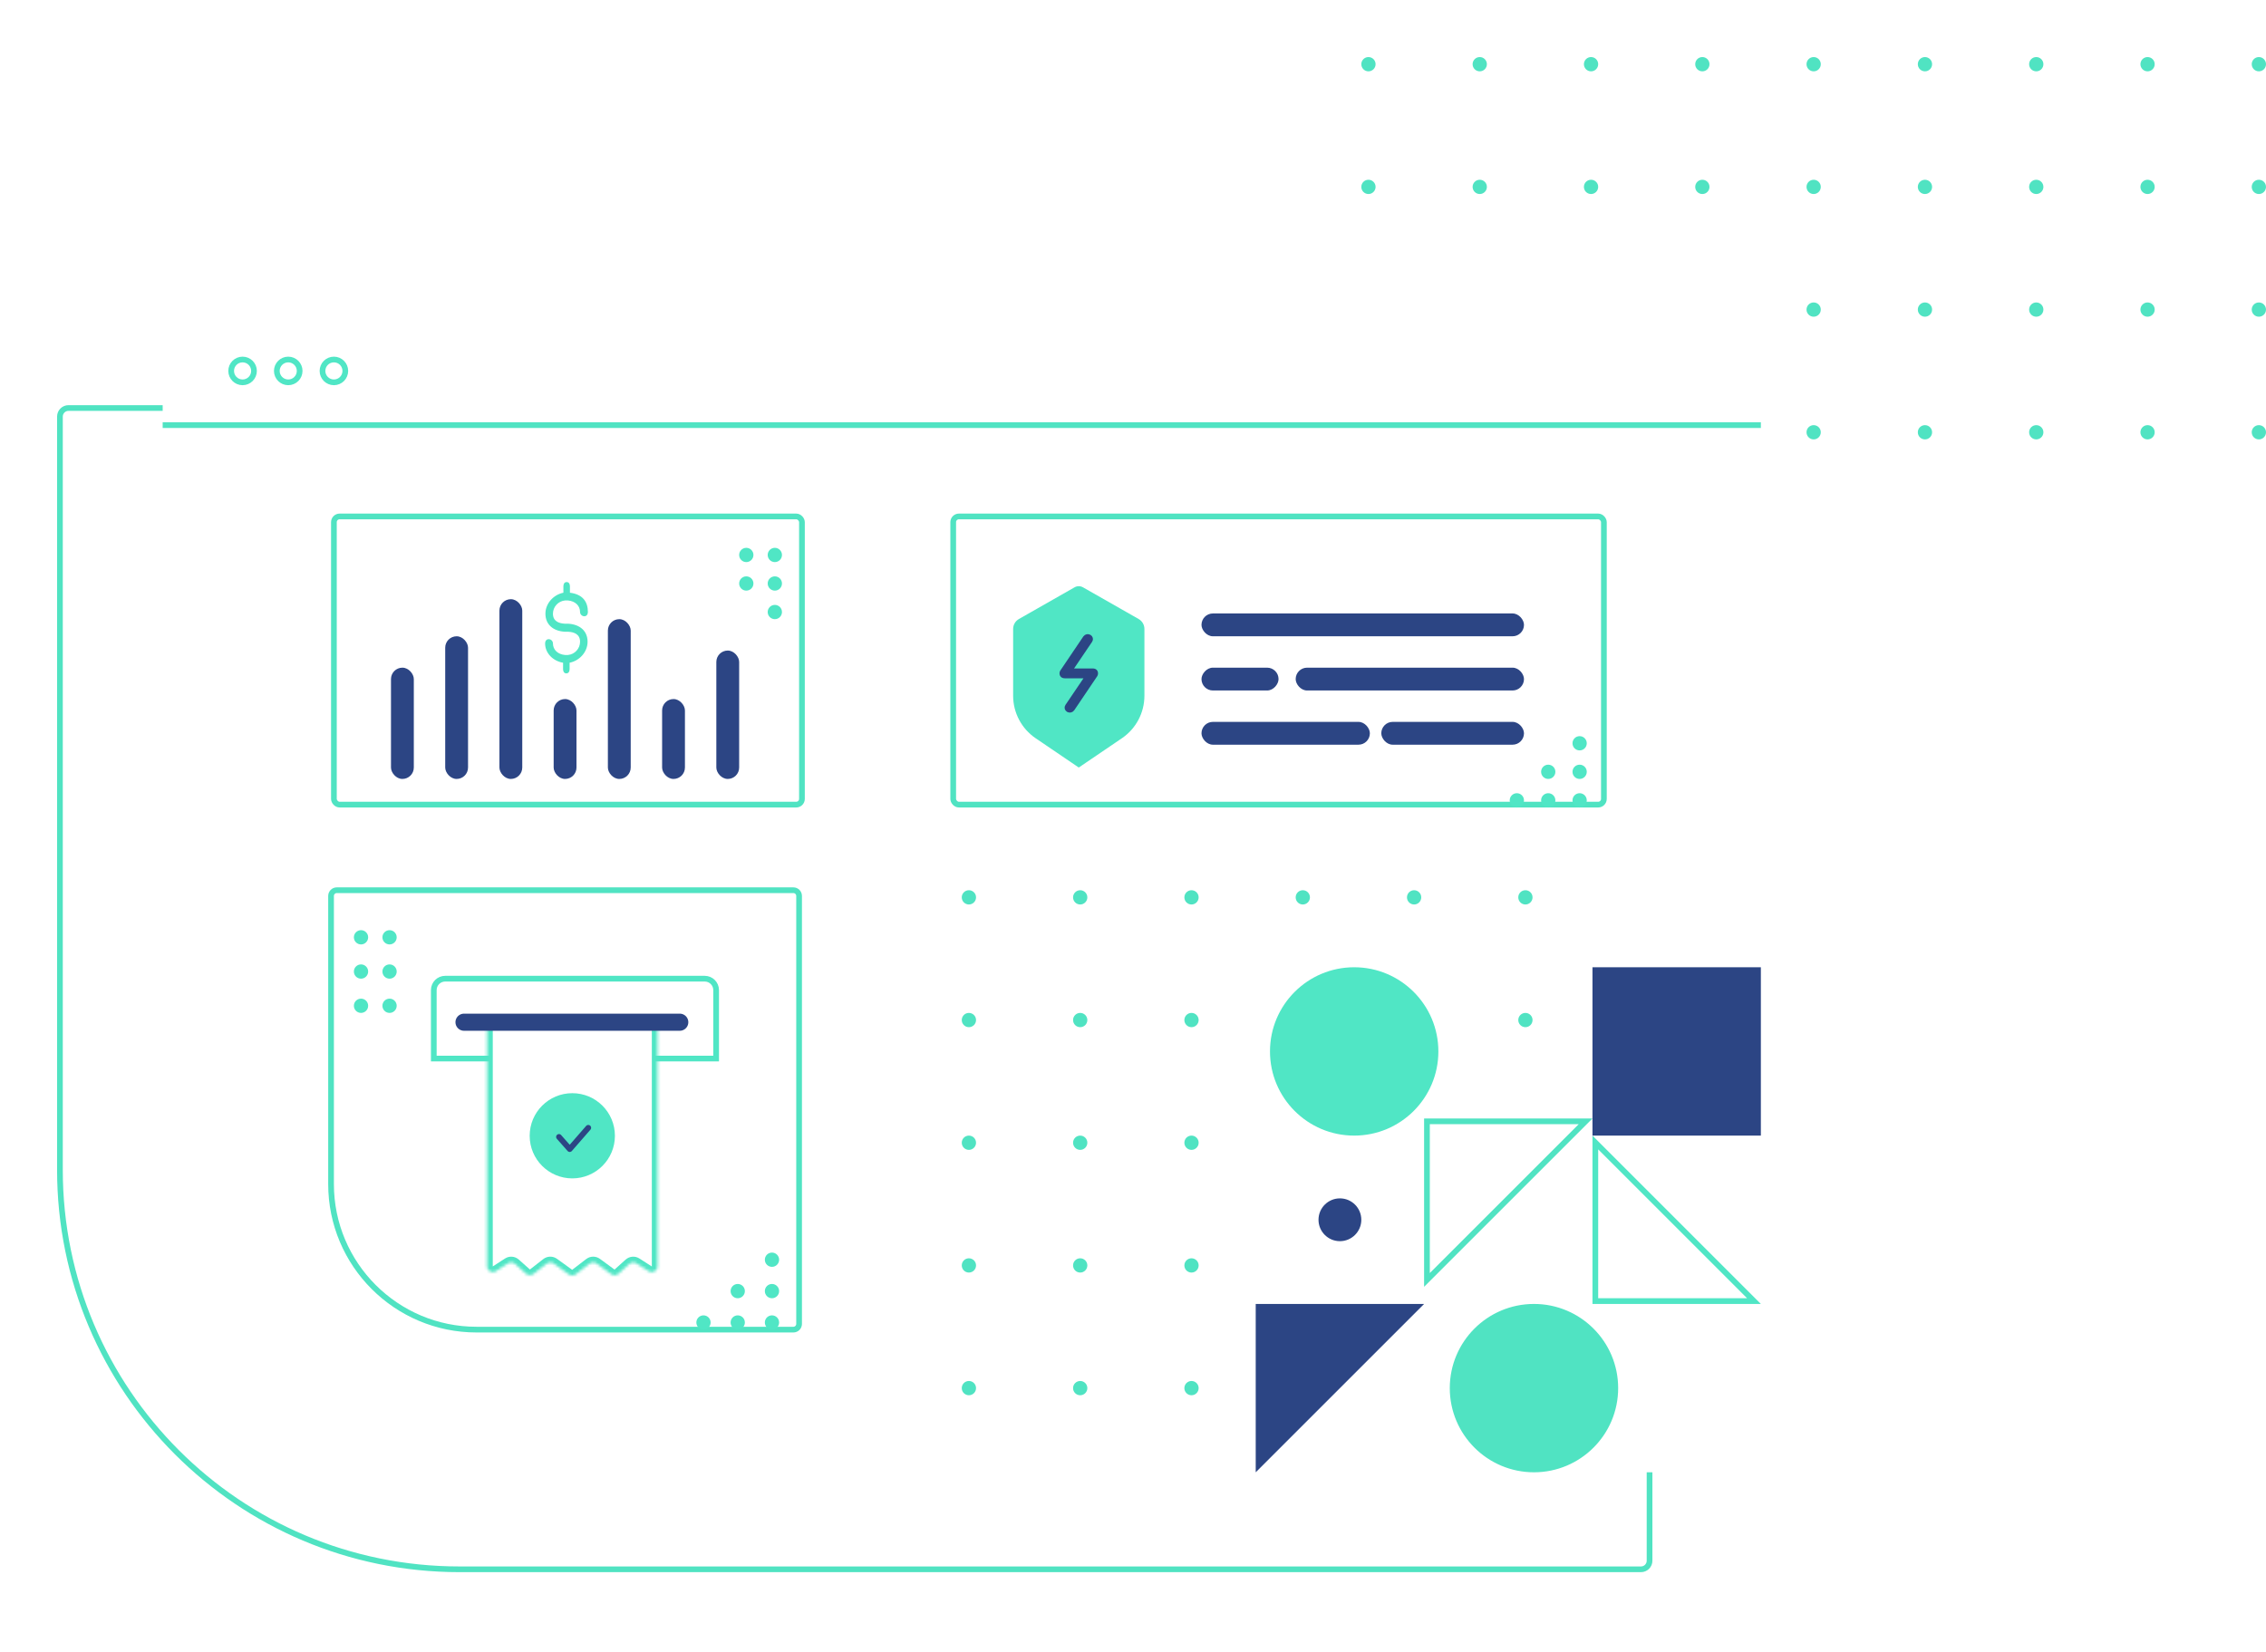 <svg width="794" height="579" viewBox="0 0 794 579" fill="none" xmlns="http://www.w3.org/2000/svg">
<g filter="url(#filter0_dd)">
<path d="M57 106H617V515H167C106.249 515 57 465.751 57 405V106Z" fill="white"/>
</g>
<g filter="url(#filter1_dd)">
<path d="M21 152C21 150.343 22.343 149 24 149H578V553C578 554.657 576.657 556 575 556H161C83.68 556 21 493.32 21 416V152Z" stroke="#50E3C2" stroke-width="2"/>
</g>
<path d="M57 107H617V516H167C106.249 516 57 466.751 57 406V107Z" fill="white"/>
<circle cx="85" cy="130" r="4" stroke="#50E6C5" stroke-width="2"/>
<circle cx="101" cy="130" r="4" stroke="#50E6C5" stroke-width="2"/>
<circle cx="117" cy="130" r="4" stroke="#50E6C5" stroke-width="2"/>
<path d="M440 516V457H499L440 516Z" fill="#2C4584"/>
<g filter="url(#filter2_dd)">
<path d="M555.586 399L500 454.586V399H555.586Z" stroke="#50E3C2" stroke-width="2"/>
</g>
<path d="M559 400.414L614.586 456H559V400.414Z" stroke="#50E6C5" stroke-width="2"/>
<circle cx="474.5" cy="368.5" r="29.5" fill="#50E6C5"/>
<circle cx="469.5" cy="427.5" r="7.5" fill="#2C4584"/>
<circle cx="537.5" cy="486.5" r="28.5" fill="#50E3C2" stroke="#50E3C2" stroke-width="2"/>
<rect x="558" y="339" width="59" height="59" fill="#2C4584"/>
<circle cx="339.5" cy="314.5" r="2.5" fill="#50E3C2"/>
<circle cx="339.5" cy="357.5" r="2.5" fill="#50E3C2"/>
<circle cx="339.5" cy="400.5" r="2.5" fill="#50E3C2"/>
<circle cx="339.5" cy="443.5" r="2.5" fill="#50E3C2"/>
<circle cx="339.5" cy="486.5" r="2.5" fill="#50E3C2"/>
<circle cx="378.5" cy="314.5" r="2.5" fill="#50E3C2"/>
<circle cx="378.5" cy="357.5" r="2.5" fill="#50E3C2"/>
<circle cx="378.5" cy="400.5" r="2.5" fill="#50E3C2"/>
<circle cx="378.5" cy="443.5" r="2.5" fill="#50E3C2"/>
<circle cx="378.5" cy="486.5" r="2.5" fill="#50E3C2"/>
<circle cx="417.5" cy="314.5" r="2.5" fill="#50E3C2"/>
<circle cx="417.5" cy="357.5" r="2.5" fill="#50E3C2"/>
<circle cx="417.5" cy="400.5" r="2.5" fill="#50E3C2"/>
<circle cx="417.5" cy="443.5" r="2.5" fill="#50E3C2"/>
<circle cx="417.5" cy="486.5" r="2.5" fill="#50E3C2"/>
<circle cx="456.5" cy="314.5" r="2.5" fill="#50E3C2"/>
<circle cx="495.5" cy="314.5" r="2.5" fill="#50E3C2"/>
<circle cx="534.5" cy="314.5" r="2.5" fill="#50E3C2"/>
<circle cx="534.5" cy="357.5" r="2.5" fill="#50E3C2"/>
<rect x="137" y="234" width="8" height="39" rx="4" fill="#2C4584"/>
<rect x="156" y="223" width="8" height="50" rx="4" fill="#2C4584"/>
<rect x="175" y="210" width="8" height="63" rx="4" fill="#2C4584"/>
<rect x="194" y="245" width="8" height="28" rx="4" fill="#2C4584"/>
<rect x="213" y="217" width="8" height="56" rx="4" fill="#2C4584"/>
<rect x="232" y="245" width="8" height="28" rx="4" fill="#2C4584"/>
<rect x="251" y="228" width="8" height="45" rx="4" fill="#2C4584"/>
<path d="M197.985 210.445C198.328 210.445 198.672 210.445 199.015 210.445C201.534 210.671 203.252 212.254 203.252 214.516C203.252 215.307 203.939 215.986 204.74 215.986C205.542 215.986 206 215.307 206 214.516C206 211.011 204.282 208.297 199.702 207.731V205.47C199.702 204.678 199.359 204 198.557 204C197.756 204 197.412 204.678 197.412 205.47V207.731C193.977 208.41 191.115 211.463 191.115 215.081C191.115 218.813 193.748 221.187 197.985 221.413C198.328 221.413 198.557 221.413 199.13 221.413C201.076 221.526 203.252 222.205 203.252 224.919C203.252 227.293 201.42 229.329 199.015 229.555C198.672 229.555 198.328 229.555 197.985 229.555C195.466 229.329 193.748 227.746 193.748 225.484C193.748 224.693 193.061 224.014 192.26 224.014C191.458 224.014 191 224.693 191 225.484C191 228.989 193.863 231.703 197.298 232.269V234.53C197.298 235.322 197.641 236 198.443 236C199.244 236 199.588 235.322 199.588 234.53V232.269C203.023 231.59 205.885 228.537 205.885 224.919C205.885 221.187 203.252 218.813 199.015 218.587C198.672 218.587 198.443 218.587 197.87 218.587C195.924 218.473 193.748 217.795 193.748 215.081C193.748 212.707 195.58 210.671 197.985 210.445Z" fill="#50E6C5"/>
<g filter="url(#filter3_dd)">
<rect x="117" y="187" width="164" height="101" rx="2" stroke="#50E3C2" stroke-width="2"/>
</g>
<path d="M357.02 216.952L376.515 205.846C377.436 205.322 378.564 205.322 379.485 205.846L398.98 216.952C400.229 217.663 401 218.99 401 220.427V243.844C401 249.808 398.047 255.384 393.114 258.735L378 269L362.886 258.735C357.953 255.384 355 249.808 355 243.844V220.427C355 218.99 355.771 217.663 357.02 216.952Z" fill="#50E6C5"/>
<rect width="27" height="8" rx="4" transform="matrix(-1 0 0 1 448 234)" fill="#2C4584"/>
<rect x="484" y="253" width="50" height="8" rx="4" fill="#2C4584"/>
<rect x="421" y="253" width="59" height="8" rx="4" fill="#2C4584"/>
<rect x="454" y="234" width="80" height="8" rx="4" fill="#2C4584"/>
<rect x="421" y="215" width="113" height="8" rx="4" fill="#2C4584"/>
<path d="M382.883 235.024H374.938L382.055 224.508C382.386 224.058 382.221 223.457 381.724 223.156C381.228 222.856 380.566 223.006 380.234 223.457L372.124 235.474C371.959 235.775 371.959 236.225 372.124 236.526C372.29 236.826 372.621 236.976 373.117 236.976H381.062L373.945 247.492C373.614 247.942 373.779 248.543 374.276 248.844C374.772 249.144 375.434 248.994 375.766 248.543L383.876 236.526C384.041 236.225 384.041 235.775 383.876 235.474C383.71 235.174 383.379 235.024 382.883 235.024Z" fill="#2C4584" stroke="#2C4584" stroke-width="1.5" stroke-miterlimit="10"/>
<g filter="url(#filter4_dd)">
<rect x="334" y="187" width="228" height="101" rx="2" stroke="#50E3C2" stroke-width="2"/>
</g>
<path d="M57 149H617" stroke="#50E3C2" stroke-width="2"/>
<circle r="2.5" transform="matrix(1 0 0 -1 553.5 270.5)" fill="#50E6C5"/>
<circle r="2.5" transform="matrix(1 0 0 -1 553.5 260.5)" fill="#50E6C5"/>
<circle r="2.5" transform="matrix(1 0 0 -1 553.5 280.5)" fill="#50E6C5"/>
<circle r="2.5" transform="matrix(1 0 0 -1 542.5 280.5)" fill="#50E6C5"/>
<circle r="2.5" transform="matrix(1 0 0 -1 542.5 270.5)" fill="#50E6C5"/>
<circle r="2.5" transform="matrix(1 0 0 -1 531.5 280.5)" fill="#50E6C5"/>
<circle r="2.5" transform="matrix(1 0 0 -1 261.5 194.5)" fill="#50E6C5"/>
<circle r="2.5" transform="matrix(1 0 0 -1 271.5 194.5)" fill="#50E6C5"/>
<circle r="2.5" transform="matrix(1 0 0 -1 271.5 204.5)" fill="#50E6C5"/>
<circle r="2.5" transform="matrix(1 0 0 -1 271.5 214.5)" fill="#50E6C5"/>
<circle r="2.5" transform="matrix(1 0 0 -1 261.5 204.5)" fill="#50E6C5"/>
<path d="M171.972 370.999H152V347C152 344.791 153.791 343 156 343H246.929C249.138 343 250.929 344.791 250.929 347V370.999H229.099" stroke="#50E6C5" stroke-width="2"/>
<mask id="path-63-inside-1" fill="white">
<path d="M170.666 356.999H230.396V443.865C230.396 445.447 228.646 446.403 227.315 445.547L222.97 442.754C222.212 442.267 221.221 442.347 220.551 442.95L216.673 446.44C215.968 447.074 214.916 447.127 214.152 446.566L209.038 442.816C208.321 442.29 207.343 442.301 206.637 442.842L201.713 446.621C201.011 447.16 200.04 447.174 199.324 446.656L193.999 442.808C193.278 442.287 192.299 442.305 191.598 442.852L186.914 446.503C186.152 447.097 185.074 447.061 184.353 446.418L180.458 442.943C179.786 442.344 178.796 442.268 178.04 442.757L173.752 445.531C172.422 446.392 170.666 445.437 170.666 443.852V356.999Z"/>
</mask>
<path d="M170.666 356.999V354.999H168.666V356.999H170.666ZM230.396 356.999H232.396V354.999H230.396V356.999ZM222.97 442.754L221.889 444.437L222.97 442.754ZM220.551 442.95L219.213 441.464L220.551 442.95ZM209.038 442.816L207.855 444.429L209.038 442.816ZM206.637 442.842L205.42 441.256L206.637 442.842ZM214.152 446.566L215.335 444.954L214.152 446.566ZM216.673 446.44L215.335 444.954L216.673 446.44ZM180.458 442.943L179.126 444.436L180.458 442.943ZM178.04 442.757L176.953 441.078L178.04 442.757ZM193.999 442.808L195.17 441.187L193.999 442.808ZM191.598 442.852L190.368 441.274L191.598 442.852ZM186.914 446.503L188.144 448.08L186.914 446.503ZM184.353 446.418L183.022 447.91L184.353 446.418ZM199.324 446.656L200.495 445.035L199.324 446.656ZM201.713 446.621L200.495 445.035L201.713 446.621ZM173.752 445.531L172.666 443.852L173.752 445.531ZM227.315 445.547L226.233 447.23L227.315 445.547ZM170.666 358.999H230.396V354.999H170.666V358.999ZM228.396 356.999V443.865H232.396V356.999H228.396ZM172.666 443.852V356.999H168.666V443.852H172.666ZM200.495 445.035L195.17 441.187L192.827 444.429L198.152 448.277L200.495 445.035ZM190.368 441.274L185.685 444.925L188.144 448.08L192.827 444.429L190.368 441.274ZM185.685 444.925L181.789 441.451L179.126 444.436L183.022 447.91L185.685 444.925ZM176.953 441.078L172.666 443.852L174.839 447.21L179.126 444.436L176.953 441.078ZM215.335 444.954L210.22 441.203L207.855 444.429L212.969 448.179L215.335 444.954ZM205.42 441.256L200.495 445.035L202.93 448.208L207.855 444.429L205.42 441.256ZM228.396 443.865L224.052 441.072L221.889 444.437L226.233 447.23L228.396 443.865ZM219.213 441.464L215.335 444.954L218.011 447.927L221.889 444.437L219.213 441.464ZM224.052 441.072C222.535 440.097 220.553 440.257 219.213 441.464L221.889 444.437H221.889L224.052 441.072ZM210.22 441.203C208.786 440.152 206.83 440.173 205.42 441.256L207.855 444.429L210.22 441.203ZM212.969 448.179C214.497 449.3 216.602 449.194 218.011 447.927L215.335 444.954L212.969 448.179ZM181.789 441.451C180.445 440.252 178.465 440.099 176.953 441.078L179.126 444.436H179.126L181.789 441.451ZM195.17 441.187C193.728 440.145 191.771 440.181 190.368 441.274L192.827 444.429L195.17 441.187ZM185.685 444.925H185.685L183.022 447.91C184.464 449.197 186.62 449.268 188.144 448.08L185.685 444.925ZM198.152 448.277C199.585 449.312 201.528 449.284 202.93 448.208L200.495 445.035L198.152 448.277ZM168.666 443.852C168.666 447.022 172.177 448.932 174.839 447.21L172.666 443.852H172.666H168.666ZM228.396 443.865V443.865L226.233 447.23C228.895 448.941 232.396 447.03 232.396 443.865H228.396Z" fill="#50E6C5" mask="url(#path-63-inside-1)"/>
<path d="M162.591 358.258H238.188" stroke="#2C4584" stroke-width="6" stroke-linecap="round" stroke-linejoin="round"/>
<circle cx="200.531" cy="398.064" r="14.933" fill="#50E6C5"/>
<path d="M195.865 398.464L199.629 402.73L206.131 395.264" stroke="#2C4584" stroke-width="2" stroke-linecap="round" stroke-linejoin="round"/>
<g filter="url(#filter5_dd)">
<path d="M116 320C116 318.895 116.895 318 118 318H278C279.105 318 280 318.895 280 320V470C280 471.105 279.105 472 278 472H167C138.833 472 116 449.167 116 421V320Z" stroke="#50E3C2" stroke-width="2"/>
</g>
<circle r="2.5" transform="matrix(1 0 0 -1 136.5 328.5)" fill="#50E6C5"/>
<circle r="2.5" transform="matrix(1 0 0 -1 136.5 340.5)" fill="#50E6C5"/>
<circle r="2.5" transform="matrix(1 0 0 -1 136.5 352.5)" fill="#50E6C5"/>
<circle r="2.5" transform="matrix(1 0 0 -1 270.5 463.5)" fill="#50E6C5"/>
<circle r="2.5" transform="matrix(1 0 0 -1 258.5 463.5)" fill="#50E6C5"/>
<circle r="2.5" transform="matrix(1 0 0 -1 246.5 463.5)" fill="#50E6C5"/>
<circle r="2.5" transform="matrix(1 0 0 -1 258.5 452.5)" fill="#50E6C5"/>
<circle r="2.5" transform="matrix(1 0 0 -1 270.5 452.5)" fill="#50E6C5"/>
<circle r="2.5" transform="matrix(1 0 0 -1 270.5 441.5)" fill="#50E6C5"/>
<circle r="2.5" transform="matrix(1 0 0 -1 126.5 328.5)" fill="#50E6C5"/>
<circle r="2.5" transform="matrix(1 0 0 -1 126.5 340.5)" fill="#50E6C5"/>
<circle r="2.5" transform="matrix(1 0 0 -1 126.5 352.5)" fill="#50E6C5"/>
<circle cx="635.5" cy="22.5" r="2.5" fill="#50E3C2"/>
<circle cx="635.5" cy="65.5" r="2.5" fill="#50E3C2"/>
<circle cx="635.5" cy="108.5" r="2.5" fill="#50E3C2"/>
<circle cx="635.5" cy="151.5" r="2.5" fill="#50E3C2"/>
<circle cx="674.5" cy="22.5" r="2.5" fill="#50E3C2"/>
<circle cx="557.5" cy="22.5" r="2.5" fill="#50E3C2"/>
<circle cx="596.5" cy="22.5" r="2.5" fill="#50E3C2"/>
<circle cx="674.5" cy="65.5" r="2.5" fill="#50E3C2"/>
<circle cx="557.5" cy="65.5" r="2.5" fill="#50E3C2"/>
<circle cx="596.5" cy="65.5" r="2.5" fill="#50E3C2"/>
<circle cx="479.5" cy="22.5" r="2.5" fill="#50E3C2"/>
<circle cx="518.5" cy="22.5" r="2.5" fill="#50E3C2"/>
<circle cx="479.5" cy="65.5" r="2.5" fill="#50E3C2"/>
<circle cx="518.5" cy="65.5" r="2.5" fill="#50E3C2"/>
<circle cx="674.5" cy="108.5" r="2.5" fill="#50E3C2"/>
<circle cx="674.5" cy="151.5" r="2.5" fill="#50E3C2"/>
<circle cx="713.5" cy="22.5" r="2.5" fill="#50E3C2"/>
<circle cx="713.5" cy="65.5" r="2.5" fill="#50E3C2"/>
<circle cx="713.5" cy="108.5" r="2.5" fill="#50E3C2"/>
<circle cx="713.5" cy="151.5" r="2.5" fill="#50E3C2"/>
<circle cx="752.5" cy="22.5" r="2.5" fill="#50E3C2"/>
<circle cx="752.5" cy="65.5" r="2.5" fill="#50E3C2"/>
<circle cx="752.5" cy="108.5" r="2.5" fill="#50E3C2"/>
<circle cx="752.5" cy="151.5" r="2.5" fill="#50E3C2"/>
<circle cx="791.5" cy="22.5" r="2.5" fill="#50E3C2"/>
<circle cx="791.5" cy="65.5" r="2.5" fill="#50E3C2"/>
<circle cx="791.5" cy="108.5" r="2.5" fill="#50E3C2"/>
<circle cx="791.5" cy="151.5" r="2.5" fill="#50E3C2"/>
<defs>
<filter id="filter0_dd" x="29" y="94" width="620" height="453" filterUnits="userSpaceOnUse" color-interpolation-filters="sRGB">
<feFlood flood-opacity="0" result="BackgroundImageFix"/>
<feColorMatrix in="SourceAlpha" type="matrix" values="0 0 0 0 0 0 0 0 0 0 0 0 0 0 0 0 0 0 127 0"/>
<feOffset dx="12" dy="12"/>
<feGaussianBlur stdDeviation="10"/>
<feColorMatrix type="matrix" values="0 0 0 0 0.934 0 0 0 0 0.94 0 0 0 0 0.958 0 0 0 0.2 0"/>
<feBlend mode="normal" in2="BackgroundImageFix" result="effect1_dropShadow"/>
<feColorMatrix in="SourceAlpha" type="matrix" values="0 0 0 0 0 0 0 0 0 0 0 0 0 0 0 0 0 0 127 0"/>
<feOffset dx="-8" dy="8"/>
<feGaussianBlur stdDeviation="10"/>
<feColorMatrix type="matrix" values="0 0 0 0 0.933 0 0 0 0 0.941 0 0 0 0 0.957 0 0 0 1 0"/>
<feBlend mode="normal" in2="effect1_dropShadow" result="effect2_dropShadow"/>
<feBlend mode="normal" in="SourceGraphic" in2="effect2_dropShadow" result="shape"/>
</filter>
<filter id="filter1_dd" x="0" y="120" width="599" height="459" filterUnits="userSpaceOnUse" color-interpolation-filters="sRGB">
<feFlood flood-opacity="0" result="BackgroundImageFix"/>
<feColorMatrix in="SourceAlpha" type="matrix" values="0 0 0 0 0 0 0 0 0 0 0 0 0 0 0 0 0 0 127 0"/>
<feOffset dy="-8"/>
<feGaussianBlur stdDeviation="10"/>
<feColorMatrix type="matrix" values="0 0 0 0 0.934 0 0 0 0 0.94 0 0 0 0 0.958 0 0 0 0.2 0"/>
<feBlend mode="normal" in2="BackgroundImageFix" result="effect1_dropShadow"/>
<feColorMatrix in="SourceAlpha" type="matrix" values="0 0 0 0 0 0 0 0 0 0 0 0 0 0 0 0 0 0 127 0"/>
<feOffset dy="2"/>
<feGaussianBlur stdDeviation="10"/>
<feColorMatrix type="matrix" values="0 0 0 0 0.125 0 0 0 0 0.188 0 0 0 0 0.376 0 0 0 0.09 0"/>
<feBlend mode="normal" in2="effect1_dropShadow" result="effect2_dropShadow"/>
<feBlend mode="normal" in="SourceGraphic" in2="effect2_dropShadow" result="shape"/>
</filter>
<filter id="filter2_dd" x="479" y="370" width="99" height="109" filterUnits="userSpaceOnUse" color-interpolation-filters="sRGB">
<feFlood flood-opacity="0" result="BackgroundImageFix"/>
<feColorMatrix in="SourceAlpha" type="matrix" values="0 0 0 0 0 0 0 0 0 0 0 0 0 0 0 0 0 0 127 0"/>
<feOffset dy="-8"/>
<feGaussianBlur stdDeviation="10"/>
<feColorMatrix type="matrix" values="0 0 0 0 0.934 0 0 0 0 0.94 0 0 0 0 0.958 0 0 0 0.2 0"/>
<feBlend mode="normal" in2="BackgroundImageFix" result="effect1_dropShadow"/>
<feColorMatrix in="SourceAlpha" type="matrix" values="0 0 0 0 0 0 0 0 0 0 0 0 0 0 0 0 0 0 127 0"/>
<feOffset dy="2"/>
<feGaussianBlur stdDeviation="10"/>
<feColorMatrix type="matrix" values="0 0 0 0 0.125 0 0 0 0 0.188 0 0 0 0 0.376 0 0 0 0.09 0"/>
<feBlend mode="normal" in2="effect1_dropShadow" result="effect2_dropShadow"/>
<feBlend mode="normal" in="SourceGraphic" in2="effect2_dropShadow" result="shape"/>
</filter>
<filter id="filter3_dd" x="96" y="158" width="206" height="153" filterUnits="userSpaceOnUse" color-interpolation-filters="sRGB">
<feFlood flood-opacity="0" result="BackgroundImageFix"/>
<feColorMatrix in="SourceAlpha" type="matrix" values="0 0 0 0 0 0 0 0 0 0 0 0 0 0 0 0 0 0 127 0"/>
<feOffset dy="-8"/>
<feGaussianBlur stdDeviation="10"/>
<feColorMatrix type="matrix" values="0 0 0 0 0.934 0 0 0 0 0.94 0 0 0 0 0.958 0 0 0 0.2 0"/>
<feBlend mode="normal" in2="BackgroundImageFix" result="effect1_dropShadow"/>
<feColorMatrix in="SourceAlpha" type="matrix" values="0 0 0 0 0 0 0 0 0 0 0 0 0 0 0 0 0 0 127 0"/>
<feOffset dy="2"/>
<feGaussianBlur stdDeviation="10"/>
<feColorMatrix type="matrix" values="0 0 0 0 0.125 0 0 0 0 0.188 0 0 0 0 0.376 0 0 0 0.09 0"/>
<feBlend mode="normal" in2="effect1_dropShadow" result="effect2_dropShadow"/>
<feBlend mode="normal" in="SourceGraphic" in2="effect2_dropShadow" result="shape"/>
</filter>
<filter id="filter4_dd" x="313" y="158" width="270" height="153" filterUnits="userSpaceOnUse" color-interpolation-filters="sRGB">
<feFlood flood-opacity="0" result="BackgroundImageFix"/>
<feColorMatrix in="SourceAlpha" type="matrix" values="0 0 0 0 0 0 0 0 0 0 0 0 0 0 0 0 0 0 127 0"/>
<feOffset dy="-8"/>
<feGaussianBlur stdDeviation="10"/>
<feColorMatrix type="matrix" values="0 0 0 0 0.934 0 0 0 0 0.94 0 0 0 0 0.958 0 0 0 0.2 0"/>
<feBlend mode="normal" in2="BackgroundImageFix" result="effect1_dropShadow"/>
<feColorMatrix in="SourceAlpha" type="matrix" values="0 0 0 0 0 0 0 0 0 0 0 0 0 0 0 0 0 0 127 0"/>
<feOffset dy="2"/>
<feGaussianBlur stdDeviation="10"/>
<feColorMatrix type="matrix" values="0 0 0 0 0.125 0 0 0 0 0.188 0 0 0 0 0.376 0 0 0 0.09 0"/>
<feBlend mode="normal" in2="effect1_dropShadow" result="effect2_dropShadow"/>
<feBlend mode="normal" in="SourceGraphic" in2="effect2_dropShadow" result="shape"/>
</filter>
<filter id="filter5_dd" x="95" y="289" width="206" height="206" filterUnits="userSpaceOnUse" color-interpolation-filters="sRGB">
<feFlood flood-opacity="0" result="BackgroundImageFix"/>
<feColorMatrix in="SourceAlpha" type="matrix" values="0 0 0 0 0 0 0 0 0 0 0 0 0 0 0 0 0 0 127 0"/>
<feOffset dy="-8"/>
<feGaussianBlur stdDeviation="10"/>
<feColorMatrix type="matrix" values="0 0 0 0 0.934 0 0 0 0 0.94 0 0 0 0 0.958 0 0 0 0.2 0"/>
<feBlend mode="normal" in2="BackgroundImageFix" result="effect1_dropShadow"/>
<feColorMatrix in="SourceAlpha" type="matrix" values="0 0 0 0 0 0 0 0 0 0 0 0 0 0 0 0 0 0 127 0"/>
<feOffset dy="2"/>
<feGaussianBlur stdDeviation="10"/>
<feColorMatrix type="matrix" values="0 0 0 0 0.125 0 0 0 0 0.188 0 0 0 0 0.376 0 0 0 0.09 0"/>
<feBlend mode="normal" in2="effect1_dropShadow" result="effect2_dropShadow"/>
<feBlend mode="normal" in="SourceGraphic" in2="effect2_dropShadow" result="shape"/>
</filter>
</defs>
</svg>
